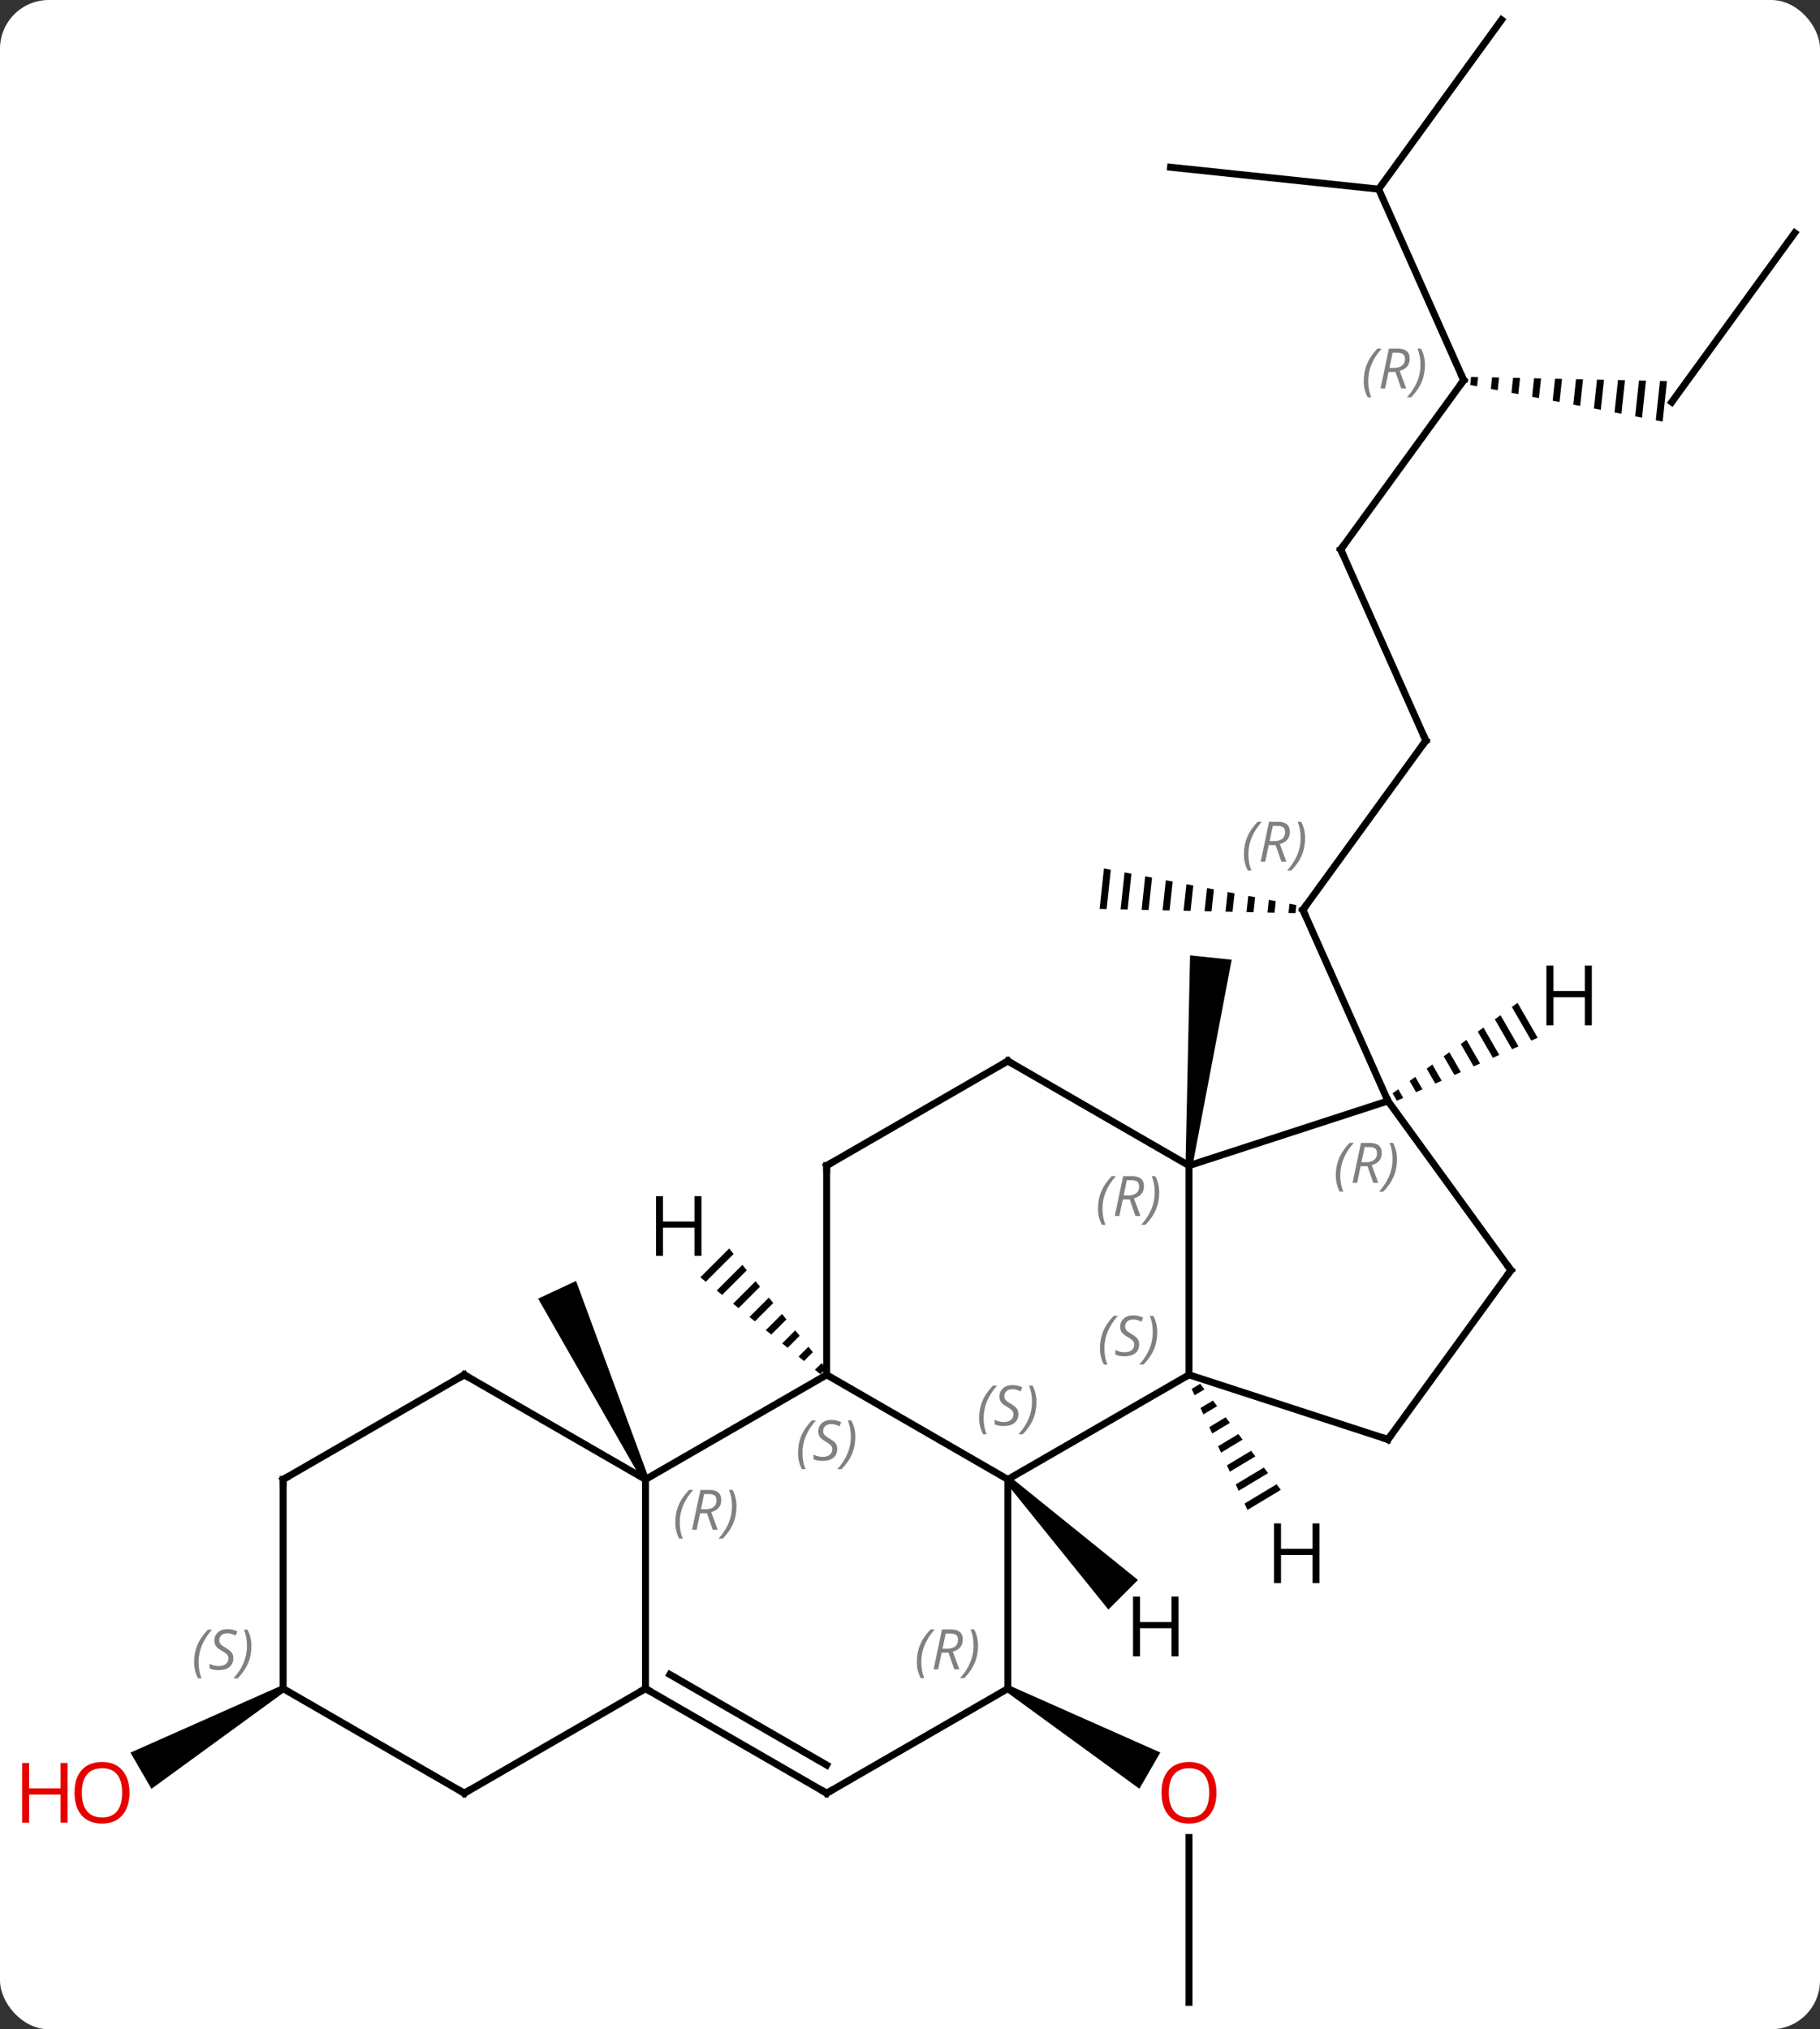 <svg width="261" viewBox="0 0 261 291" style="fill-opacity:1; color-rendering:auto; color-interpolation:auto; text-rendering:auto; stroke:black; stroke-linecap:square; stroke-miterlimit:10; shape-rendering:auto; stroke-opacity:1; fill:black; stroke-dasharray:none; font-weight:normal; stroke-width:1; font-family:'Open Sans'; font-style:normal; stroke-linejoin:miter; font-size:12; stroke-dashoffset:0; image-rendering:auto;" height="291" class="cas-substance-image" xmlns:xlink="http://www.w3.org/1999/xlink" xmlns="http://www.w3.org/2000/svg"><rect x="0" y="0" width="261" height="291" fill="#333333" stroke="none"/><svg class="cas-substance-single-component"><rect y="0" x="0" width="261" stroke="none" ry="7" rx="7" height="291" fill="white" class="cas-substance-group"/><svg y="0" x="0" width="261" viewBox="0 0 261 291" style="fill:black;" height="291" class="cas-substance-single-component-image"><svg><g><g transform="translate(136,145)" style="text-rendering:geometricPrecision; color-rendering:optimizeQuality; color-interpolation:linearRGB; stroke-linecap:butt; image-rendering:optimizeQuality;"><line y2="142.152" y1="118.504" x2="34.509" x1="34.509" style="fill:none;"/><path style="stroke:none;" d="M8.279 97.585 L8.779 96.719 L30.395 106.312 L27.395 111.509 Z"/><path style="stroke:none;" d="M-42.978 66.941 L-43.884 67.363 L-58.828 41.228 L-53.39 38.692 Z"/><path style="stroke:none;" d="M35.006 22.204 L34.012 22.1 L34.663 -8 L40.63 -7.372 Z"/><line y2="-38.796" y1="-14.526" x2="68.475" x1="50.841" style="fill:none;"/><path style="stroke:none;" d="M22.31 -20.456 L21.694 -14.656 L21.694 -14.656 L22.697 -14.634 L22.697 -14.634 L23.296 -20.268 L23.296 -20.268 L22.31 -20.456 ZM25.267 -19.894 L24.704 -14.591 L24.704 -14.591 L25.707 -14.569 L25.707 -14.569 L26.253 -19.706 L26.253 -19.706 L25.267 -19.894 ZM28.224 -19.332 L27.713 -14.526 L27.713 -14.526 L28.716 -14.504 L28.716 -14.504 L29.209 -19.144 L29.209 -19.144 L28.224 -19.332 ZM31.181 -18.77 L30.723 -14.461 L30.723 -14.461 L31.726 -14.44 L31.726 -14.44 L32.166 -18.582 L31.181 -18.77 ZM34.138 -18.208 L33.733 -14.396 L33.733 -14.396 L34.736 -14.375 L34.736 -14.375 L35.123 -18.02 L35.123 -18.02 L34.138 -18.208 ZM37.094 -17.646 L36.742 -14.332 L36.742 -14.332 L37.745 -14.31 L37.745 -14.31 L38.08 -17.459 L38.08 -17.459 L37.094 -17.646 ZM40.051 -17.084 L39.752 -14.267 L39.752 -14.267 L40.755 -14.245 L40.755 -14.245 L41.037 -16.897 L40.051 -17.084 ZM43.008 -16.522 L42.761 -14.202 L42.761 -14.202 L43.765 -14.18 L43.765 -14.18 L43.993 -16.335 L43.993 -16.335 L43.008 -16.522 ZM45.965 -15.96 L45.771 -14.137 L45.771 -14.137 L46.774 -14.115 L46.774 -14.115 L46.95 -15.773 L46.95 -15.773 L45.965 -15.96 ZM48.922 -15.398 L48.781 -14.072 L48.781 -14.072 L49.784 -14.05 L49.784 -14.05 L49.907 -15.211 L49.907 -15.211 L48.922 -15.398 Z"/><line y2="12.879" y1="-14.526" x2="63.042" x1="50.841" style="fill:none;"/><line y2="-66.204" y1="-38.796" x2="56.271" x1="68.475" style="fill:none;"/><line y2="-90.474" y1="-66.204" x2="73.905" x1="56.271" style="fill:none;"/><line y2="-117.879" y1="-90.474" x2="61.704" x1="73.905" style="fill:none;"/><path style="stroke:none;" d="M74.961 -90.95 L74.837 -89.79 L74.837 -89.79 L75.823 -89.602 L75.823 -89.602 L75.964 -90.928 L75.964 -90.928 L74.961 -90.95 ZM77.97 -90.885 L77.794 -89.228 L77.794 -89.228 L78.78 -89.04 L78.78 -89.04 L78.974 -90.863 L78.974 -90.863 L77.97 -90.885 ZM80.98 -90.82 L80.751 -88.665 L80.751 -88.665 L81.737 -88.478 L81.737 -88.478 L81.983 -90.798 L81.983 -90.798 L80.98 -90.82 ZM83.99 -90.755 L83.708 -88.103 L83.708 -88.103 L84.693 -87.916 L84.693 -87.916 L84.993 -90.733 L84.993 -90.733 L83.99 -90.755 ZM86.999 -90.69 L86.665 -87.541 L86.665 -87.541 L87.65 -87.354 L87.65 -87.354 L88.002 -90.668 L88.002 -90.668 L86.999 -90.69 ZM90.009 -90.625 L89.621 -86.98 L90.607 -86.792 L90.607 -86.792 L91.012 -90.604 L91.012 -90.604 L90.009 -90.625 ZM93.018 -90.56 L92.578 -86.417 L93.564 -86.23 L94.022 -90.539 L94.022 -90.539 L93.018 -90.56 ZM96.028 -90.496 L95.535 -85.855 L95.535 -85.855 L96.521 -85.668 L97.031 -90.474 L97.031 -90.474 L96.028 -90.496 ZM99.038 -90.431 L98.492 -85.293 L98.492 -85.293 L99.478 -85.106 L99.478 -85.106 L100.041 -90.409 L100.041 -90.409 L99.038 -90.431 ZM102.047 -90.366 L101.449 -84.731 L102.434 -84.544 L102.434 -84.544 L103.05 -90.344 L103.05 -90.344 L102.047 -90.366 Z"/><line y2="-142.152" y1="-117.879" x2="79.335" x1="61.704" style="fill:none;"/><line y2="-121.017" y1="-117.879" x2="31.866" x1="61.704" style="fill:none;"/><line y2="-111.609" y1="-87.339" x2="121.374" x1="103.74" style="fill:none;"/><path style="stroke:none;" d="M-95.644 96.719 L-95.144 97.585 L-114.287 111.524 L-117.287 106.328 Z"/><line y2="52.152" y1="67.152" x2="-17.451" x1="8.529" style="fill:none;"/><line y2="52.152" y1="67.152" x2="34.509" x1="8.529" style="fill:none;"/><line y2="97.152" y1="67.152" x2="8.529" x1="8.529" style="fill:none;"/><line y2="67.152" y1="52.152" x2="-43.431" x1="-17.451" style="fill:none;"/><line y2="22.152" y1="52.152" x2="-17.451" x1="-17.451" style="fill:none;"/><line y2="22.152" y1="52.152" x2="34.509" x1="34.509" style="fill:none;"/><line y2="61.422" y1="52.152" x2="63.042" x1="34.509" style="fill:none;"/><line y2="112.152" y1="97.152" x2="-17.451" x1="8.529" style="fill:none;"/><line y2="97.152" y1="67.152" x2="-43.431" x1="-43.431" style="fill:none;"/><line y2="52.152" y1="67.152" x2="-69.414" x1="-43.431" style="fill:none;"/><line y2="7.152" y1="22.152" x2="8.529" x1="-17.451" style="fill:none;"/><line y2="7.152" y1="22.152" x2="8.529" x1="34.509" style="fill:none;"/><line y2="12.879" y1="22.152" x2="63.042" x1="34.509" style="fill:none;"/><line y2="37.152" y1="61.422" x2="80.676" x1="63.042" style="fill:none;"/><line y2="97.152" y1="112.152" x2="-43.431" x1="-17.451" style="fill:none;"/><line y2="95.131" y1="108.111" x2="-39.931" x1="-17.451" style="fill:none;"/><line y2="112.152" y1="97.152" x2="-69.414" x1="-43.431" style="fill:none;"/><line y2="67.152" y1="52.152" x2="-95.394" x1="-69.414" style="fill:none;"/><line y2="37.152" y1="12.879" x2="80.676" x1="63.042" style="fill:none;"/><line y2="97.152" y1="112.152" x2="-95.394" x1="-69.414" style="fill:none;"/><line y2="97.152" y1="67.152" x2="-95.394" x1="-95.394" style="fill:none;"/><path style="stroke:none;" d="M8.175 67.506 L8.883 66.798 L27.191 81.572 L22.949 85.814 Z"/><path style="stroke:none;" d="M-31.43 34.034 L-35.566 38.171 L-35.566 38.171 L-34.784 38.803 L-34.784 38.803 L-30.798 34.817 L-30.798 34.817 L-31.43 34.034 ZM-29.535 36.382 L-33.219 40.066 L-33.219 40.066 L-32.436 40.697 L-32.436 40.697 L-28.904 37.165 L-29.535 36.382 ZM-27.641 38.73 L-30.871 41.961 L-30.871 41.961 L-30.089 42.592 L-30.089 42.592 L-27.009 39.513 L-27.009 39.513 L-27.641 38.73 ZM-25.747 41.078 L-28.523 43.855 L-28.523 43.855 L-27.741 44.487 L-27.741 44.487 L-25.115 41.861 L-25.115 41.861 L-25.747 41.078 ZM-23.852 43.426 L-26.176 45.75 L-26.176 45.75 L-25.393 46.381 L-25.393 46.381 L-23.221 44.209 L-23.221 44.209 L-23.852 43.426 ZM-21.958 45.774 L-23.828 47.644 L-23.828 47.644 L-23.046 48.276 L-23.046 48.276 L-21.326 46.557 L-21.326 46.557 L-21.958 45.774 ZM-20.063 48.122 L-21.48 49.539 L-21.48 49.539 L-20.698 50.171 L-20.698 50.171 L-19.432 48.905 L-20.063 48.122 ZM-18.169 50.47 L-19.133 51.434 L-18.35 52.065 L-18.35 52.065 L-17.538 51.253 L-17.538 51.253 L-18.169 50.47 Z"/><path style="stroke:none;" d="M36.112 53.439 L34.893 54.172 L34.893 54.172 L35.315 55.085 L35.315 55.085 L36.721 54.239 L36.721 54.239 L36.112 53.439 ZM37.938 55.841 L36.157 56.912 L36.157 56.912 L36.578 57.825 L38.547 56.641 L37.938 55.841 ZM39.764 58.242 L37.421 59.651 L37.842 60.565 L40.373 59.043 L40.373 59.043 L39.764 58.242 ZM41.59 60.644 L38.685 62.391 L38.685 62.391 L39.106 63.305 L39.106 63.305 L42.199 61.445 L42.199 61.445 L41.59 60.644 ZM43.416 63.046 L39.949 65.131 L39.949 65.131 L40.37 66.045 L40.37 66.045 L44.025 63.846 L43.416 63.046 ZM45.242 65.448 L41.213 67.871 L41.213 67.871 L41.634 68.784 L41.634 68.784 L45.851 66.248 L45.851 66.248 L45.242 65.448 ZM47.068 67.849 L42.477 70.611 L42.477 70.611 L42.898 71.524 L47.677 68.65 L47.677 68.65 L47.068 67.849 Z"/><path style="stroke:none;" d="M81.628 -1.184 L80.813 -0.594 L83.593 4.226 L84.511 3.815 L81.628 -1.184 ZM79.184 0.585 L78.369 1.174 L80.839 5.458 L81.757 5.048 L79.184 0.585 ZM76.74 2.353 L75.925 2.943 L78.086 6.691 L79.004 6.28 L76.74 2.353 ZM74.295 4.122 L73.481 4.712 L75.332 7.923 L76.25 7.512 L74.295 4.122 ZM71.851 5.891 L71.036 6.48 L72.579 9.155 L73.497 8.745 L71.851 5.891 ZM69.407 7.659 L68.592 8.249 L69.826 10.388 L69.826 10.388 L70.743 9.977 L69.407 7.659 ZM66.963 9.428 L66.148 10.018 L67.072 11.62 L67.072 11.62 L67.99 11.209 L67.99 11.209 L66.963 9.428 ZM64.518 11.197 L63.704 11.786 L64.319 12.852 L64.319 12.852 L65.236 12.442 L64.518 11.197 Z"/></g><g transform="translate(136,145)" style="fill:rgb(230,0,0); text-rendering:geometricPrecision; color-rendering:optimizeQuality; image-rendering:optimizeQuality; font-family:'Open Sans'; stroke:rgb(230,0,0); color-interpolation:linearRGB;"><path style="stroke:none;" d="M38.447 112.082 Q38.447 114.144 37.407 115.324 Q36.368 116.504 34.525 116.504 Q32.634 116.504 31.603 115.34 Q30.572 114.175 30.572 112.066 Q30.572 109.972 31.603 108.824 Q32.634 107.675 34.525 107.675 Q36.384 107.675 37.415 108.847 Q38.447 110.019 38.447 112.082 ZM31.618 112.082 Q31.618 113.816 32.361 114.722 Q33.103 115.629 34.525 115.629 Q35.947 115.629 36.673 114.73 Q37.4 113.832 37.4 112.082 Q37.4 110.347 36.673 109.457 Q35.947 108.566 34.525 108.566 Q33.103 108.566 32.361 109.465 Q31.618 110.363 31.618 112.082 Z"/></g><g transform="translate(136,145)" style="stroke-linecap:butt; text-rendering:geometricPrecision; color-rendering:optimizeQuality; image-rendering:optimizeQuality; font-family:'Open Sans'; color-interpolation:linearRGB; stroke-miterlimit:5;"><path style="fill:none;" d="M51.135 -14.931 L50.841 -14.526 L51.044 -14.069"/></g><g transform="translate(136,145)" style="stroke-linecap:butt; font-size:8.4px; fill:gray; text-rendering:geometricPrecision; image-rendering:optimizeQuality; color-rendering:optimizeQuality; font-family:'Open Sans'; font-style:italic; stroke:gray; color-interpolation:linearRGB; stroke-miterlimit:5;"><path style="stroke:none;" d="M42.385 -22.497 Q42.385 -23.826 42.854 -24.951 Q43.323 -26.076 44.354 -27.154 L44.963 -27.154 Q43.995 -26.091 43.51 -24.919 Q43.026 -23.747 43.026 -22.513 Q43.026 -21.185 43.463 -20.169 L42.948 -20.169 Q42.385 -21.201 42.385 -22.497 ZM45.945 -23.81 L45.445 -21.435 L44.789 -21.435 L45.992 -27.154 L47.242 -27.154 Q48.977 -27.154 48.977 -25.716 Q48.977 -24.357 47.539 -23.966 L48.477 -21.435 L47.758 -21.435 L46.93 -23.81 L45.945 -23.81 ZM46.523 -26.56 Q46.133 -24.638 46.07 -24.388 L46.727 -24.388 Q47.477 -24.388 47.883 -24.716 Q48.289 -25.044 48.289 -25.669 Q48.289 -26.138 48.031 -26.349 Q47.773 -26.56 47.18 -26.56 L46.523 -26.56 ZM51.163 -24.81 Q51.163 -23.482 50.686 -22.349 Q50.209 -21.216 49.194 -20.169 L48.584 -20.169 Q50.522 -22.326 50.522 -24.81 Q50.522 -26.138 50.084 -27.154 L50.6 -27.154 Q51.163 -26.091 51.163 -24.81 Z"/><path style="fill:none; stroke:black;" d="M68.181 -38.392 L68.475 -38.796 L68.272 -39.253"/><path style="fill:none; stroke:black;" d="M56.474 -65.747 L56.271 -66.204 L56.565 -66.609"/><path style="fill:none; stroke:black;" d="M73.611 -90.07 L73.905 -90.474 L73.702 -90.931"/><path style="stroke:none;" d="M59.571 -90.355 Q59.571 -91.683 60.04 -92.808 Q60.509 -93.933 61.54 -95.012 L62.149 -95.012 Q61.181 -93.949 60.696 -92.777 Q60.212 -91.605 60.212 -90.371 Q60.212 -89.043 60.649 -88.027 L60.134 -88.027 Q59.571 -89.058 59.571 -90.355 ZM63.131 -91.668 L62.631 -89.293 L61.975 -89.293 L63.178 -95.012 L64.428 -95.012 Q66.162 -95.012 66.162 -93.574 Q66.162 -92.215 64.725 -91.824 L65.662 -89.293 L64.944 -89.293 L64.116 -91.668 L63.131 -91.668 ZM63.709 -94.418 Q63.319 -92.496 63.256 -92.246 L63.913 -92.246 Q64.662 -92.246 65.069 -92.574 Q65.475 -92.902 65.475 -93.527 Q65.475 -93.996 65.217 -94.207 Q64.959 -94.418 64.366 -94.418 L63.709 -94.418 ZM68.348 -92.668 Q68.348 -91.34 67.872 -90.207 Q67.395 -89.074 66.38 -88.027 L65.77 -88.027 Q67.708 -90.183 67.708 -92.668 Q67.708 -93.996 67.27 -95.012 L67.786 -95.012 Q68.348 -93.949 68.348 -92.668 Z"/></g><g transform="translate(136,145)" style="stroke-linecap:butt; fill:rgb(230,0,0); text-rendering:geometricPrecision; color-rendering:optimizeQuality; image-rendering:optimizeQuality; font-family:'Open Sans'; stroke:rgb(230,0,0); color-interpolation:linearRGB; stroke-miterlimit:5;"><path style="stroke:none;" d="M-117.436 112.082 Q-117.436 114.144 -118.476 115.324 Q-119.515 116.504 -121.358 116.504 Q-123.249 116.504 -124.28 115.34 Q-125.311 114.175 -125.311 112.066 Q-125.311 109.972 -124.28 108.824 Q-123.249 107.675 -121.358 107.675 Q-119.499 107.675 -118.468 108.847 Q-117.436 110.019 -117.436 112.082 ZM-124.265 112.082 Q-124.265 113.816 -123.522 114.722 Q-122.78 115.629 -121.358 115.629 Q-119.936 115.629 -119.21 114.73 Q-118.483 113.832 -118.483 112.082 Q-118.483 110.347 -119.21 109.457 Q-119.936 108.566 -121.358 108.566 Q-122.78 108.566 -123.522 109.465 Q-124.265 110.363 -124.265 112.082 Z"/><path style="stroke:none;" d="M-126.311 116.379 L-127.311 116.379 L-127.311 112.347 L-131.827 112.347 L-131.827 116.379 L-132.827 116.379 L-132.827 107.816 L-131.827 107.816 L-131.827 111.457 L-127.311 111.457 L-127.311 107.816 L-126.311 107.816 L-126.311 116.379 Z"/></g><g transform="translate(136,145)" style="stroke-linecap:butt; font-size:8.4px; fill:gray; text-rendering:geometricPrecision; image-rendering:optimizeQuality; color-rendering:optimizeQuality; font-family:'Open Sans'; font-style:italic; stroke:gray; color-interpolation:linearRGB; stroke-miterlimit:5;"><path style="stroke:none;" d="M4.42 58.355 Q4.42 57.027 4.889 55.902 Q5.358 54.777 6.389 53.699 L6.999 53.699 Q6.03 54.761 5.545 55.933 Q5.061 57.105 5.061 58.34 Q5.061 59.668 5.499 60.683 L4.983 60.683 Q4.42 59.652 4.42 58.355 ZM10.043 57.761 Q10.043 58.59 9.496 59.043 Q8.949 59.496 7.949 59.496 Q7.543 59.496 7.231 59.441 Q6.918 59.386 6.637 59.246 L6.637 58.59 Q7.262 58.918 7.965 58.918 Q8.59 58.918 8.965 58.621 Q9.34 58.324 9.34 57.808 Q9.34 57.496 9.137 57.269 Q8.934 57.043 8.371 56.715 Q7.777 56.386 7.551 56.058 Q7.324 55.73 7.324 55.277 Q7.324 54.543 7.84 54.082 Q8.355 53.621 9.199 53.621 Q9.574 53.621 9.91 53.699 Q10.246 53.777 10.621 53.949 L10.355 54.543 Q10.105 54.386 9.785 54.3 Q9.465 54.215 9.199 54.215 Q8.668 54.215 8.348 54.488 Q8.027 54.761 8.027 55.23 Q8.027 55.433 8.098 55.582 Q8.168 55.73 8.309 55.863 Q8.449 55.996 8.871 56.246 Q9.434 56.59 9.637 56.785 Q9.84 56.98 9.941 57.215 Q10.043 57.449 10.043 57.761 ZM12.637 56.043 Q12.637 57.371 12.161 58.504 Q11.684 59.636 10.669 60.683 L10.059 60.683 Q11.997 58.527 11.997 56.043 Q11.997 54.715 11.559 53.699 L12.075 53.699 Q12.637 54.761 12.637 56.043 Z"/><path style="stroke:none;" d="M-21.559 63.355 Q-21.559 62.027 -21.091 60.902 Q-20.622 59.777 -19.591 58.699 L-18.981 58.699 Q-19.95 59.761 -20.434 60.933 Q-20.919 62.105 -20.919 63.34 Q-20.919 64.668 -20.481 65.683 L-20.997 65.683 Q-21.559 64.652 -21.559 63.355 ZM-15.937 62.761 Q-15.937 63.59 -16.484 64.043 Q-17.031 64.496 -18.031 64.496 Q-18.437 64.496 -18.75 64.441 Q-19.062 64.386 -19.343 64.246 L-19.343 63.59 Q-18.718 63.918 -18.015 63.918 Q-17.39 63.918 -17.015 63.621 Q-16.64 63.324 -16.64 62.808 Q-16.64 62.496 -16.843 62.269 Q-17.046 62.043 -17.609 61.715 Q-18.203 61.386 -18.429 61.058 Q-18.656 60.73 -18.656 60.277 Q-18.656 59.543 -18.14 59.082 Q-17.625 58.621 -16.781 58.621 Q-16.406 58.621 -16.07 58.699 Q-15.734 58.777 -15.359 58.949 L-15.624 59.543 Q-15.874 59.386 -16.195 59.3 Q-16.515 59.215 -16.781 59.215 Q-17.312 59.215 -17.632 59.488 Q-17.953 59.761 -17.953 60.23 Q-17.953 60.433 -17.882 60.582 Q-17.812 60.73 -17.671 60.863 Q-17.531 60.996 -17.109 61.246 Q-16.546 61.59 -16.343 61.785 Q-16.14 61.98 -16.038 62.215 Q-15.937 62.449 -15.937 62.761 ZM-13.342 61.043 Q-13.342 62.371 -13.819 63.504 Q-14.296 64.636 -15.311 65.683 L-15.921 65.683 Q-13.983 63.527 -13.983 61.043 Q-13.983 59.715 -14.421 58.699 L-13.905 58.699 Q-13.342 59.761 -13.342 61.043 Z"/><path style="stroke:none;" d="M21.74 48.355 Q21.74 47.027 22.209 45.902 Q22.678 44.777 23.709 43.699 L24.318 43.699 Q23.35 44.761 22.865 45.933 Q22.381 47.105 22.381 48.34 Q22.381 49.668 22.818 50.683 L22.303 50.683 Q21.74 49.652 21.74 48.355 ZM27.363 47.761 Q27.363 48.59 26.816 49.043 Q26.269 49.496 25.269 49.496 Q24.863 49.496 24.55 49.441 Q24.238 49.386 23.956 49.246 L23.956 48.59 Q24.581 48.918 25.285 48.918 Q25.91 48.918 26.285 48.621 Q26.66 48.324 26.66 47.808 Q26.66 47.496 26.456 47.269 Q26.253 47.043 25.691 46.715 Q25.097 46.386 24.871 46.058 Q24.644 45.73 24.644 45.277 Q24.644 44.543 25.16 44.082 Q25.675 43.621 26.519 43.621 Q26.894 43.621 27.23 43.699 Q27.566 43.777 27.941 43.949 L27.675 44.543 Q27.425 44.386 27.105 44.3 Q26.785 44.215 26.519 44.215 Q25.988 44.215 25.667 44.488 Q25.347 44.761 25.347 45.23 Q25.347 45.433 25.417 45.582 Q25.488 45.73 25.628 45.863 Q25.769 45.996 26.191 46.246 Q26.753 46.59 26.956 46.785 Q27.16 46.98 27.261 47.215 Q27.363 47.449 27.363 47.761 ZM29.957 46.043 Q29.957 47.371 29.481 48.504 Q29.004 49.636 27.988 50.683 L27.379 50.683 Q29.317 48.527 29.317 46.043 Q29.317 44.715 28.879 43.699 L29.395 43.699 Q29.957 44.761 29.957 46.043 Z"/><path style="stroke:none;" d="M-4.52 93.316 Q-4.52 91.988 -4.051 90.863 Q-3.582 89.738 -2.551 88.66 L-1.942 88.66 Q-2.91 89.722 -3.395 90.894 Q-3.879 92.066 -3.879 93.3 Q-3.879 94.629 -3.442 95.644 L-3.957 95.644 Q-4.52 94.613 -4.52 93.316 ZM-0.96 92.004 L-1.46 94.379 L-2.116 94.379 L-0.913 88.66 L0.337 88.66 Q2.071 88.66 2.071 90.097 Q2.071 91.457 0.634 91.847 L1.571 94.379 L0.853 94.379 L0.025 92.004 L-0.96 92.004 ZM-0.382 89.254 Q-0.772 91.175 -0.835 91.425 L-0.178 91.425 Q0.572 91.425 0.978 91.097 Q1.384 90.769 1.384 90.144 Q1.384 89.675 1.126 89.464 Q0.868 89.254 0.275 89.254 L-0.382 89.254 ZM4.258 91.004 Q4.258 92.332 3.781 93.464 Q3.304 94.597 2.289 95.644 L1.679 95.644 Q3.617 93.488 3.617 91.004 Q3.617 89.675 3.179 88.66 L3.695 88.66 Q4.258 89.722 4.258 91.004 Z"/><path style="stroke:none;" d="M-39.159 73.316 Q-39.159 71.988 -38.691 70.863 Q-38.222 69.738 -37.191 68.66 L-36.581 68.66 Q-37.55 69.722 -38.034 70.894 Q-38.519 72.066 -38.519 73.3 Q-38.519 74.629 -38.081 75.644 L-38.597 75.644 Q-39.159 74.613 -39.159 73.316 ZM-35.599 72.004 L-36.099 74.379 L-36.755 74.379 L-35.552 68.66 L-34.302 68.66 Q-32.568 68.66 -32.568 70.097 Q-32.568 71.457 -34.005 71.847 L-33.068 74.379 L-33.787 74.379 L-34.615 72.004 L-35.599 72.004 ZM-35.021 69.254 Q-35.412 71.175 -35.474 71.425 L-34.818 71.425 Q-34.068 71.425 -33.662 71.097 Q-33.255 70.769 -33.255 70.144 Q-33.255 69.675 -33.513 69.464 Q-33.771 69.254 -34.365 69.254 L-35.021 69.254 ZM-30.382 71.004 Q-30.382 72.332 -30.859 73.464 Q-31.335 74.597 -32.351 75.644 L-32.96 75.644 Q-31.023 73.488 -31.023 71.004 Q-31.023 69.675 -31.46 68.66 L-30.945 68.66 Q-30.382 69.722 -30.382 71.004 Z"/><path style="fill:none; stroke:black;" d="M-17.451 22.652 L-17.451 22.152 L-17.018 21.902"/><path style="stroke:none;" d="M21.46 28.316 Q21.46 26.988 21.929 25.863 Q22.398 24.738 23.429 23.66 L24.038 23.66 Q23.07 24.722 22.585 25.894 Q22.101 27.066 22.101 28.3 Q22.101 29.628 22.538 30.644 L22.023 30.644 Q21.46 29.613 21.46 28.316 ZM25.02 27.003 L24.52 29.378 L23.864 29.378 L25.067 23.66 L26.317 23.66 Q28.051 23.66 28.051 25.097 Q28.051 26.457 26.614 26.847 L27.551 29.378 L26.833 29.378 L26.005 27.003 L25.02 27.003 ZM25.598 24.253 Q25.208 26.175 25.145 26.425 L25.801 26.425 Q26.551 26.425 26.958 26.097 Q27.364 25.769 27.364 25.144 Q27.364 24.675 27.106 24.464 Q26.848 24.253 26.255 24.253 L25.598 24.253 ZM30.237 26.003 Q30.237 27.332 29.761 28.464 Q29.284 29.597 28.269 30.644 L27.659 30.644 Q29.597 28.488 29.597 26.003 Q29.597 24.675 29.159 23.66 L29.675 23.66 Q30.237 24.722 30.237 26.003 Z"/><path style="fill:none; stroke:black;" d="M62.566 61.267 L63.042 61.422 L63.336 61.017"/><path style="fill:none; stroke:black;" d="M-17.018 111.902 L-17.451 112.152 L-17.884 111.902"/><path style="fill:none; stroke:black;" d="M-42.998 97.402 L-43.431 97.152 L-43.864 97.402"/><path style="fill:none; stroke:black;" d="M-68.981 52.402 L-69.414 52.152 L-69.847 52.402"/><path style="fill:none; stroke:black;" d="M8.096 7.402 L8.529 7.152 L8.962 7.402"/><path style="stroke:none;" d="M55.563 23.554 Q55.563 22.226 56.032 21.101 Q56.501 19.976 57.532 18.897 L58.141 18.897 Q57.173 19.96 56.688 21.132 Q56.204 22.304 56.204 23.538 Q56.204 24.866 56.641 25.882 L56.126 25.882 Q55.563 24.851 55.563 23.554 ZM59.123 22.241 L58.623 24.616 L57.967 24.616 L59.17 18.897 L60.42 18.897 Q62.155 18.897 62.155 20.335 Q62.155 21.694 60.717 22.085 L61.655 24.616 L60.936 24.616 L60.108 22.241 L59.123 22.241 ZM59.702 19.491 Q59.311 21.413 59.248 21.663 L59.905 21.663 Q60.655 21.663 61.061 21.335 Q61.467 21.007 61.467 20.382 Q61.467 19.913 61.209 19.702 Q60.952 19.491 60.358 19.491 L59.702 19.491 ZM64.341 21.241 Q64.341 22.569 63.864 23.702 Q63.388 24.835 62.372 25.882 L61.763 25.882 Q63.7 23.726 63.7 21.241 Q63.7 19.913 63.263 18.897 L63.778 18.897 Q64.341 19.96 64.341 21.241 Z"/><path style="fill:none; stroke:black;" d="M80.382 37.556 L80.676 37.152 L80.382 36.748"/><path style="fill:none; stroke:black;" d="M-68.981 111.902 L-69.414 112.152 L-69.847 111.902"/><path style="fill:none; stroke:black;" d="M-94.961 66.902 L-95.394 67.152 L-95.394 67.652"/><path style="stroke:none;" d="M-108.163 93.355 Q-108.163 92.027 -107.694 90.902 Q-107.225 89.777 -106.194 88.699 L-105.585 88.699 Q-106.553 89.761 -107.038 90.933 Q-107.522 92.105 -107.522 93.339 Q-107.522 94.668 -107.085 95.683 L-107.6 95.683 Q-108.163 94.652 -108.163 93.355 ZM-102.54 92.761 Q-102.54 93.589 -103.087 94.043 Q-103.634 94.496 -104.634 94.496 Q-105.04 94.496 -105.353 94.441 Q-105.665 94.386 -105.946 94.246 L-105.946 93.589 Q-105.321 93.918 -104.618 93.918 Q-103.993 93.918 -103.618 93.621 Q-103.243 93.324 -103.243 92.808 Q-103.243 92.496 -103.446 92.269 Q-103.65 92.043 -104.212 91.714 Q-104.806 91.386 -105.032 91.058 Q-105.259 90.73 -105.259 90.277 Q-105.259 89.543 -104.743 89.082 Q-104.228 88.621 -103.384 88.621 Q-103.009 88.621 -102.673 88.699 Q-102.337 88.777 -101.962 88.949 L-102.228 89.543 Q-102.478 89.386 -102.798 89.3 Q-103.118 89.214 -103.384 89.214 Q-103.915 89.214 -104.236 89.488 Q-104.556 89.761 -104.556 90.23 Q-104.556 90.433 -104.486 90.582 Q-104.415 90.73 -104.275 90.863 Q-104.134 90.996 -103.712 91.246 Q-103.15 91.589 -102.946 91.785 Q-102.743 91.98 -102.642 92.214 Q-102.54 92.449 -102.54 92.761 ZM-99.946 91.043 Q-99.946 92.371 -100.422 93.504 Q-100.899 94.636 -101.914 95.683 L-102.524 95.683 Q-100.586 93.527 -100.586 91.043 Q-100.586 89.714 -101.024 88.699 L-100.508 88.699 Q-99.946 89.761 -99.946 91.043 Z"/></g><g transform="translate(136,145)" style="stroke-linecap:butt; text-rendering:geometricPrecision; color-rendering:optimizeQuality; image-rendering:optimizeQuality; font-family:'Open Sans'; color-interpolation:linearRGB; stroke-miterlimit:5;"><path style="stroke:none;" d="M33 92.521 L32 92.521 L32 88.49 L27.484 88.49 L27.484 92.521 L26.484 92.521 L26.484 83.959 L27.484 83.959 L27.484 87.599 L32 87.599 L32 83.959 L33 83.959 L33 92.521 Z"/><path style="stroke:none;" d="M-35.406 35.092 L-36.406 35.092 L-36.406 31.061 L-40.922 31.061 L-40.922 35.092 L-41.922 35.092 L-41.922 26.53 L-40.922 26.53 L-40.922 30.17 L-36.406 30.17 L-36.406 26.53 L-35.406 26.53 L-35.406 35.092 Z"/><path style="stroke:none;" d="M53.22 82.021 L52.22 82.021 L52.22 77.99 L47.704 77.99 L47.704 82.021 L46.704 82.021 L46.704 73.459 L47.704 73.459 L47.704 77.099 L52.22 77.099 L52.22 73.459 L53.22 73.459 L53.22 82.021 Z"/><path style="stroke:none;" d="M92.28 2.035 L91.28 2.035 L91.28 -1.996 L86.764 -1.996 L86.764 2.035 L85.764 2.035 L85.764 -6.527 L86.764 -6.527 L86.764 -2.887 L91.28 -2.887 L91.28 -6.527 L92.28 -6.527 L92.28 2.035 Z"/></g></g></svg></svg></svg></svg>